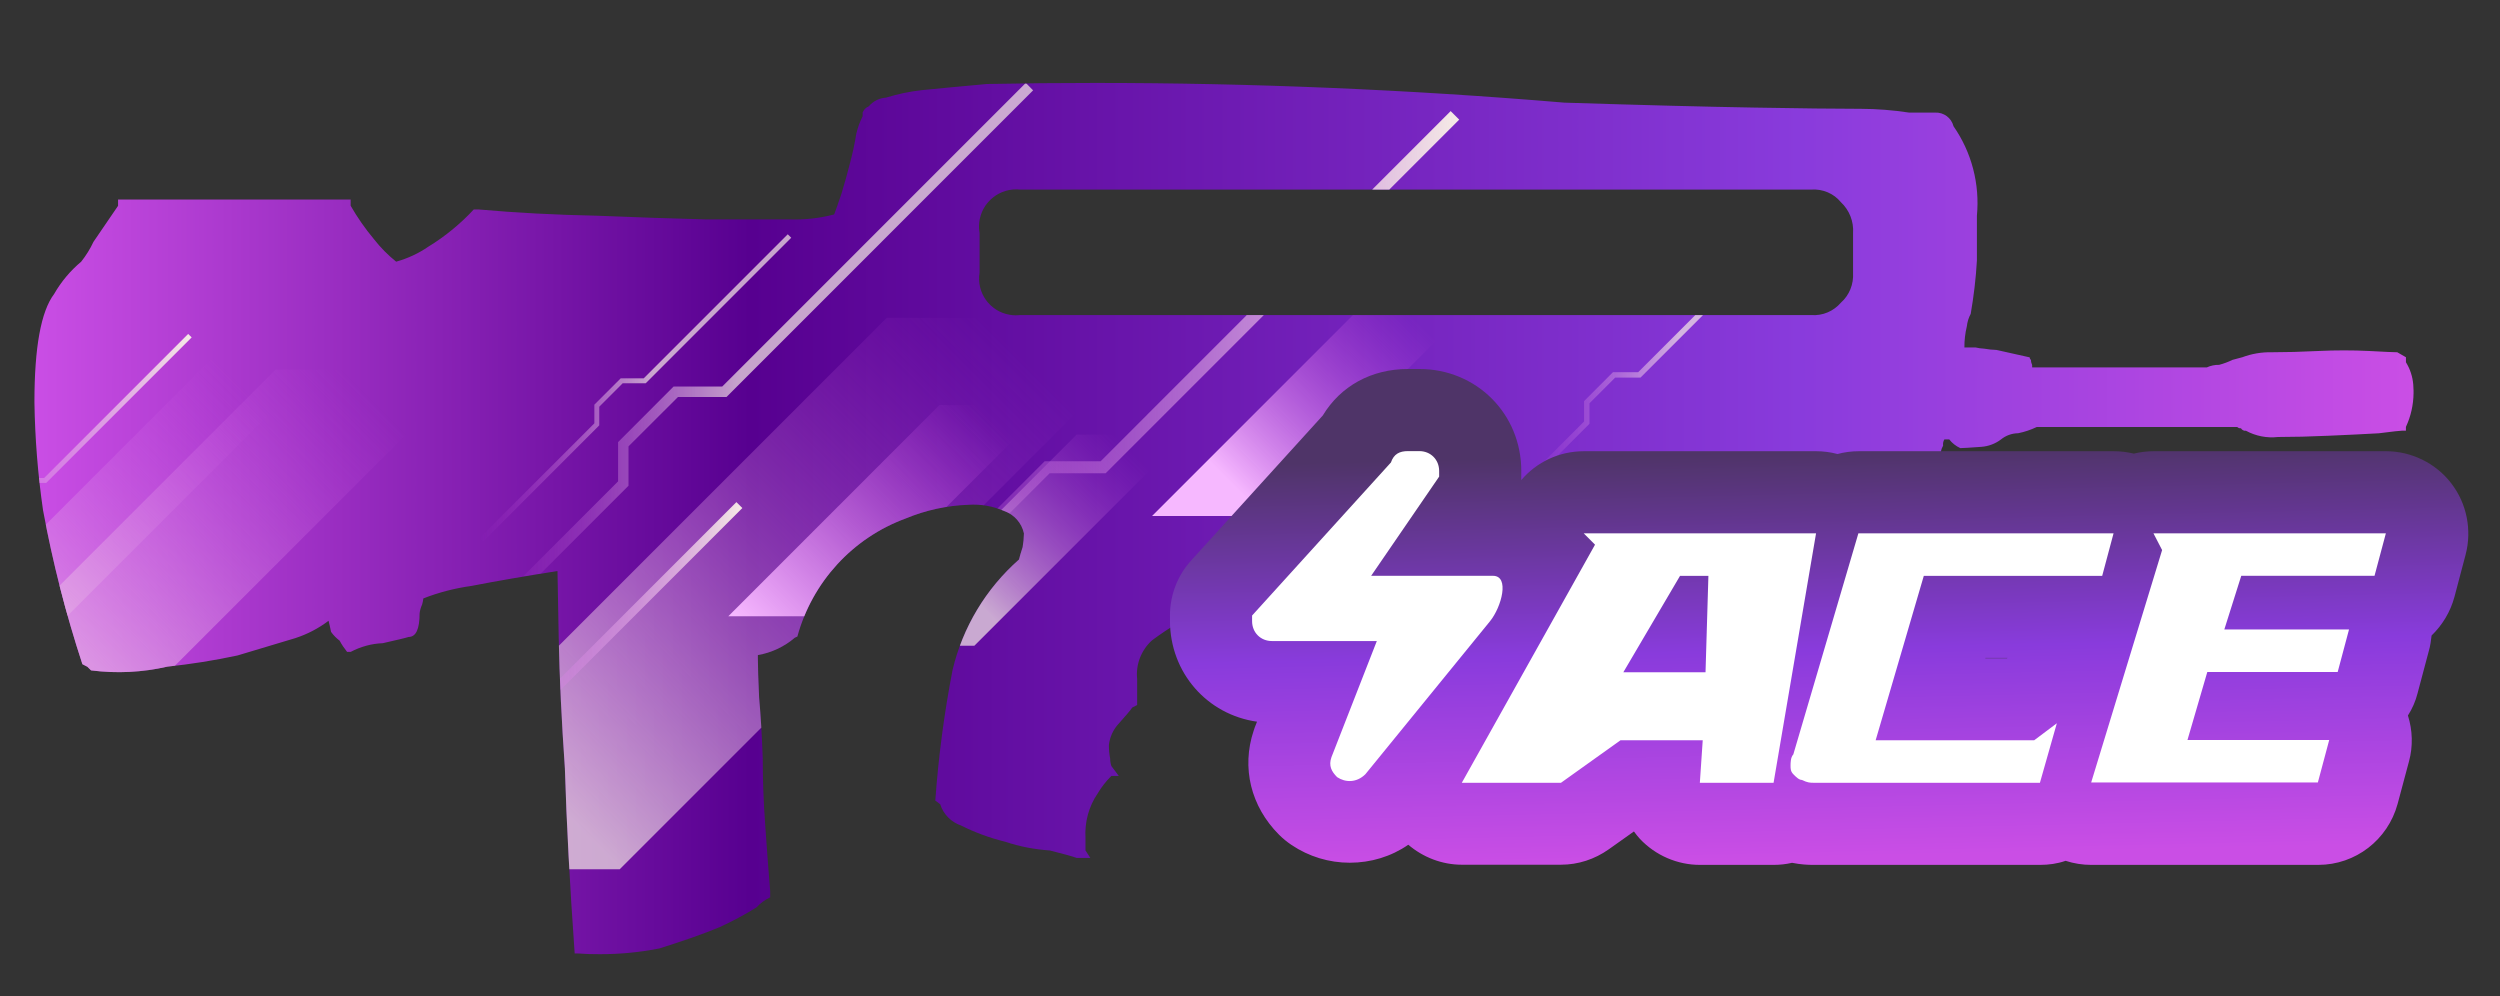 <?xml version="1.0" encoding="utf-8"?>
<!-- Generator: Adobe Illustrator 16.0.0, SVG Export Plug-In . SVG Version: 6.00 Build 0)  -->
<!DOCTYPE svg PUBLIC "-//W3C//DTD SVG 1.1//EN" "http://www.w3.org/Graphics/SVG/1.1/DTD/svg11.dtd">
<svg version="1.1" id="case1" xmlns="http://www.w3.org/2000/svg" xmlns:xlink="http://www.w3.org/1999/xlink" x="0px" y="0px"
	 width="90.333px" height="36px" viewBox="0 0 90.333 36" enable-background="new 0 0 90.333 36" xml:space="preserve">
<rect x="0" y="0" width="90.333" height="36" fill="#333333" stroke="none"/>
<linearGradient id="shape_1_" gradientUnits="userSpaceOnUse" x1="-74.395" y1="-2417.939" x2="11.57" y2="-2417.939" gradientTransform="matrix(1 0 0 -1 75.64 -2399.201)">
	<stop  offset="0" style="stop-color:#CA4EE5"/>
	<stop  offset="0.301" style="stop-color:#570090"/>
	<stop  offset="0.742" style="stop-color:#893BDC"/>
	<stop  offset="1" style="stop-color:#CA4EE5"/>
</linearGradient>
<path id="shape" fill="url(#shape_1_)" d="M36.49,11.375c-0.724-0.118-1.213-0.799-1.095-1.521V8.421
	c-0.022-0.125-0.026-0.252-0.013-0.377c0.078-0.739,0.743-1.273,1.48-1.194h28.59c0.409-0.028,0.807,0.14,1.065,0.455
	c0.31,0.291,0.469,0.7,0.44,1.122V9.86c0.024,0.408-0.133,0.806-0.438,1.075c-0.267,0.312-0.658,0.478-1.065,0.45H36.862
	c-0.053,0.005-0.107,0.009-0.16,0.009C36.631,11.393,36.561,11.387,36.49,11.375 M35.662,3.035c-0.98,0.089-1.767,0.163-2.36,0.223
	c-0.437,0.049-0.868,0.14-1.289,0.27c-0.241,0.015-0.467,0.129-0.622,0.314c-0.102,0.041-0.182,0.122-0.222,0.225v0.136
	c-0.101,0.199-0.177,0.411-0.228,0.628c-0.058,0.358-0.133,0.702-0.22,1.033c-0.091,0.357-0.194,0.732-0.312,1.121
	C30.288,7.344,30.2,7.6,30.141,7.748c-0.522,0.137-1.063,0.198-1.602,0.18h-3.023c-1.187-0.03-2.505-0.076-3.958-0.134
	c-1.483-0.03-2.905-0.104-4.269-0.226h-0.17c-0.483,0.521-1.038,0.976-1.644,1.347c-0.354,0.243-0.747,0.425-1.161,0.54
	c-0.296-0.239-0.565-0.51-0.8-0.811c-0.317-0.379-0.599-0.783-0.844-1.21V7.211H4.266v0.226C4,7.825,3.704,8.261,3.377,8.739
	C3.258,8.994,3.108,9.235,2.933,9.456c-0.392,0.328-0.722,0.722-0.977,1.166c-0.475,0.629-0.712,1.93-0.712,3.905
	c0.019,1.309,0.123,2.614,0.311,3.909c0.349,1.884,0.824,3.742,1.422,5.563l0.178,0.092l0.135,0.132
	c0.919,0.119,1.853,0.073,2.756-0.135c0.851-0.089,1.698-0.224,2.536-0.404c0.771-0.23,1.464-0.439,2.09-0.627
	c0.433-0.141,0.839-0.352,1.2-0.627c0.031,0.114,0.059,0.252,0.09,0.401c0.086,0.121,0.191,0.228,0.311,0.319
	c0.076,0.144,0.165,0.271,0.268,0.404h0.131c0.359-0.188,0.754-0.299,1.157-0.313c0.535-0.122,0.846-0.194,0.934-0.226
	c0.267,0,0.399-0.281,0.399-0.854c0.013-0.109,0.044-0.216,0.09-0.315c0.021-0.072,0.037-0.146,0.045-0.223
	c0.558-0.219,1.142-0.369,1.734-0.451c0.921-0.179,1.958-0.357,3.113-0.539c0,0.176,0.015,0.981,0.044,2.418
	c0.029,1.438,0.104,3.008,0.223,4.713c0.059,1.979,0.178,4.204,0.354,6.688h0.123c0.258,0.021,0.519,0.026,0.778,0.026h0.024
	c0.715,0,1.429-0.068,2.133-0.207c0.86-0.271,1.586-0.522,2.178-0.77c0.46-0.212,0.907-0.447,1.337-0.717
	c0.138-0.153,0.304-0.271,0.491-0.361v-0.223c-0.06-0.721-0.119-1.516-0.179-2.385c-0.061-0.836-0.09-1.643-0.09-2.424
	c-0.029-0.81-0.072-1.539-0.131-2.192c-0.03-0.658-0.045-1.14-0.045-1.438v-0.09c0.494-0.087,0.957-0.303,1.337-0.63L28.811,23
	c0.54-1.973,1.999-3.563,3.916-4.266c0.719-0.3,1.489-0.467,2.268-0.495c0.442-0.029,0.883,0.048,1.29,0.226
	c0.362,0.126,0.633,0.436,0.713,0.809c-0.004,0.166-0.019,0.332-0.047,0.494c-0.06,0.185-0.104,0.328-0.132,0.448
	c-1.194,1.052-2.034,2.447-2.401,3.996c-0.301,1.558-0.509,3.132-0.623,4.714l0.178,0.135c0.113,0.36,0.394,0.646,0.754,0.768
	c0.511,0.257,1.048,0.452,1.603,0.588c0.517,0.174,1.055,0.275,1.601,0.313c0.474,0.119,0.801,0.207,0.978,0.271h0.489l-0.176-0.271
	V30.28c-0.035-0.572,0.121-1.146,0.443-1.615c0.136-0.229,0.301-0.438,0.491-0.628h0.269l-0.267-0.357
	c-0.03-0.089-0.045-0.18-0.045-0.271c-0.031-0.161-0.047-0.326-0.045-0.492c0.032-0.286,0.157-0.558,0.354-0.769
	c0.267-0.297,0.43-0.491,0.491-0.584l0.176-0.09v-0.939c-0.055-0.521,0.143-1.04,0.535-1.396c0.321-0.236,0.591-0.418,0.798-0.537
	c0.233,0.127,0.493,0.203,0.758,0.229c0.478,0.046,0.951,0.124,1.419,0.229c0.528,0.062,1.096,0.113,1.688,0.184
	c0.506-0.003,1.012,0.023,1.516,0.088c0.465,0.021,0.928-0.085,1.33-0.313c0.25-0.348,0.404-0.748,0.445-1.168
	c0.027-0.424,0.045-0.822,0.045-1.218V19.42c0.215-0.135,0.459-0.212,0.713-0.227H68.12c0.338-0.006,0.664-0.112,0.938-0.313
	c0.205-0.231,0.381-0.491,0.528-0.764c0.177-0.263,0.312-0.548,0.399-0.851c0.062-0.271,0.104-0.494,0.136-0.675v-0.04
	c-0.021-0.155,0.012-0.312,0.09-0.449c-0.012-0.077,0.004-0.156,0.045-0.223h0.177c0.104,0.136,0.246,0.244,0.399,0.314
	c0.088,0,0.342-0.016,0.756-0.046c0.259-0.018,0.509-0.112,0.713-0.267c0.177-0.144,0.396-0.222,0.621-0.225
	c0.234-0.047,0.455-0.122,0.67-0.224h7.248c0.035,0.034,0.084,0.051,0.134,0.045c0.034,0.063,0.104,0.098,0.18,0.09
	c0.354,0.192,0.761,0.271,1.154,0.225c0.563-0.001,1.172-0.015,1.823-0.045c0.685-0.029,1.287-0.059,1.822-0.089
	c0.504-0.065,0.787-0.095,0.846-0.095h0.134v-0.135c0.178-0.381,0.271-0.797,0.276-1.215v-0.096c0-0.071-0.004-0.144-0.01-0.215
	c-0.023-0.289-0.113-0.565-0.265-0.811v-0.181l-0.313-0.18c-0.117,0-0.457-0.015-1.021-0.046c-0.601-0.029-1.203-0.029-1.822,0
	c-0.622,0.031-1.188,0.046-1.692,0.046c-0.362-0.008-0.724,0.053-1.063,0.18l-0.354,0.094c-0.153,0.074-0.315,0.136-0.485,0.181
	c-0.149-0.003-0.31,0.028-0.442,0.092h-6.314v-0.087c-0.026-0.056-0.043-0.119-0.043-0.18c-0.026-0.024-0.045-0.059-0.047-0.096
	l-1.199-0.268c-0.149-0.004-0.297-0.019-0.444-0.046c-0.104-0.004-0.209-0.02-0.312-0.043H70.98
	c-0.002-0.257,0.028-0.513,0.088-0.763c0.019-0.158,0.063-0.313,0.14-0.45c0.11-0.637,0.188-1.283,0.224-1.929V7.794
	c0.108-1.144-0.188-2.289-0.845-3.232c-0.075-0.302-0.354-0.509-0.668-0.494H68.98c-0.58-0.088-1.16-0.134-1.739-0.136
	c-0.89,0-2.181-0.016-3.865-0.045c-1.726-0.029-4.004-0.088-6.851-0.178C50.887,3.234,45.23,2.997,39.573,2.997
	C38.264,2.997,36.962,3.009,35.662,3.035"/>
<g>
	<defs>
		<path id="SVGID_1_" d="M36.49,11.375c-0.724-0.118-1.213-0.799-1.095-1.521V8.421c-0.022-0.125-0.026-0.252-0.013-0.377
			c0.078-0.739,0.743-1.273,1.48-1.194h28.59c0.409-0.028,0.807,0.14,1.065,0.455c0.31,0.291,0.469,0.7,0.44,1.122V9.86
			c0.024,0.408-0.133,0.806-0.438,1.075c-0.267,0.312-0.658,0.478-1.065,0.45H36.862c-0.053,0.005-0.107,0.009-0.16,0.009
			C36.631,11.393,36.561,11.387,36.49,11.375 M35.662,3.035c-0.98,0.089-1.767,0.163-2.36,0.223c-0.437,0.049-0.868,0.14-1.289,0.27
			c-0.241,0.015-0.467,0.129-0.622,0.314c-0.102,0.041-0.182,0.122-0.222,0.225v0.136c-0.101,0.199-0.177,0.411-0.228,0.628
			c-0.058,0.358-0.133,0.702-0.22,1.033c-0.091,0.357-0.194,0.732-0.312,1.121C30.288,7.344,30.2,7.6,30.141,7.748
			c-0.522,0.137-1.063,0.198-1.602,0.18h-3.023c-1.187-0.03-2.505-0.076-3.958-0.134c-1.483-0.03-2.905-0.104-4.269-0.226h-0.17
			c-0.483,0.521-1.038,0.976-1.644,1.347c-0.354,0.243-0.747,0.425-1.161,0.54c-0.296-0.239-0.565-0.51-0.8-0.811
			c-0.317-0.379-0.599-0.783-0.844-1.21V7.211H4.266v0.226C4,7.825,3.704,8.261,3.377,8.739C3.258,8.994,3.108,9.235,2.933,9.456
			c-0.392,0.328-0.722,0.722-0.977,1.166c-0.475,0.629-0.712,1.93-0.712,3.905c0.019,1.309,0.123,2.614,0.311,3.909
			c0.349,1.884,0.824,3.742,1.422,5.563l0.178,0.092l0.135,0.132c0.919,0.119,1.853,0.073,2.756-0.135
			c0.851-0.089,1.698-0.224,2.536-0.404c0.771-0.23,1.464-0.439,2.09-0.627c0.433-0.141,0.839-0.352,1.2-0.627
			c0.031,0.114,0.059,0.252,0.09,0.401c0.086,0.121,0.191,0.228,0.311,0.319c0.076,0.144,0.165,0.271,0.268,0.404h0.131
			c0.359-0.188,0.754-0.299,1.157-0.313c0.535-0.122,0.846-0.194,0.934-0.226c0.267,0,0.399-0.281,0.399-0.854
			c0.013-0.109,0.044-0.216,0.09-0.315c0.021-0.072,0.037-0.146,0.045-0.223c0.558-0.219,1.142-0.369,1.734-0.451
			c0.921-0.179,1.958-0.357,3.113-0.539c0,0.176,0.015,0.981,0.044,2.418c0.029,1.438,0.104,3.008,0.223,4.713
			c0.059,1.979,0.178,4.204,0.354,6.688h0.123c0.258,0.021,0.519,0.026,0.778,0.026h0.024c0.715,0,1.429-0.068,2.133-0.207
			c0.86-0.271,1.586-0.522,2.178-0.77c0.46-0.212,0.907-0.447,1.337-0.717c0.138-0.153,0.304-0.271,0.491-0.361v-0.223
			c-0.06-0.721-0.119-1.516-0.179-2.385c-0.061-0.836-0.09-1.643-0.09-2.424c-0.029-0.81-0.072-1.539-0.131-2.192
			c-0.03-0.658-0.045-1.14-0.045-1.438v-0.09c0.494-0.087,0.957-0.303,1.337-0.63L28.811,23c0.54-1.973,1.999-3.563,3.916-4.266
			c0.719-0.3,1.489-0.467,2.268-0.495c0.442-0.029,0.883,0.048,1.29,0.226c0.362,0.126,0.633,0.436,0.713,0.809
			c-0.004,0.166-0.019,0.332-0.047,0.494c-0.06,0.185-0.104,0.328-0.132,0.448c-1.194,1.052-2.034,2.447-2.401,3.996
			c-0.301,1.558-0.509,3.132-0.623,4.714l0.178,0.135c0.113,0.36,0.394,0.646,0.754,0.768c0.511,0.257,1.048,0.452,1.603,0.588
			c0.517,0.174,1.055,0.275,1.601,0.313c0.474,0.119,0.801,0.207,0.978,0.271h0.489l-0.176-0.271V30.28
			c-0.035-0.572,0.121-1.146,0.443-1.615c0.136-0.229,0.301-0.438,0.491-0.628h0.269l-0.267-0.357
			c-0.03-0.089-0.045-0.18-0.045-0.271c-0.031-0.161-0.047-0.326-0.045-0.492c0.032-0.286,0.157-0.558,0.354-0.769
			c0.267-0.297,0.43-0.491,0.491-0.584l0.176-0.09v-0.939c-0.055-0.521,0.143-1.04,0.535-1.396c0.321-0.236,0.591-0.418,0.798-0.537
			c0.233,0.127,0.493,0.203,0.758,0.229c0.478,0.046,0.951,0.124,1.419,0.229c0.528,0.062,1.096,0.113,1.688,0.184
			c0.506-0.003,1.012,0.023,1.516,0.088c0.465,0.021,0.928-0.085,1.33-0.313c0.25-0.348,0.404-0.748,0.445-1.168
			c0.027-0.424,0.045-0.822,0.045-1.218V19.42c0.215-0.135,0.459-0.212,0.713-0.227H68.12c0.338-0.006,0.664-0.112,0.938-0.313
			c0.205-0.231,0.381-0.491,0.528-0.764c0.177-0.263,0.312-0.548,0.399-0.851c0.062-0.271,0.104-0.494,0.136-0.675v-0.04
			c-0.021-0.155,0.012-0.312,0.09-0.449c-0.012-0.077,0.004-0.156,0.045-0.223h0.177c0.104,0.136,0.246,0.244,0.399,0.314
			c0.088,0,0.342-0.016,0.756-0.046c0.259-0.018,0.509-0.112,0.713-0.267c0.177-0.144,0.396-0.222,0.621-0.225
			c0.234-0.047,0.455-0.122,0.67-0.224h7.248c0.035,0.034,0.084,0.051,0.134,0.045c0.034,0.063,0.104,0.098,0.18,0.09
			c0.354,0.192,0.761,0.271,1.154,0.225c0.563-0.001,1.172-0.015,1.823-0.045c0.685-0.029,1.287-0.059,1.822-0.089
			c0.504-0.065,0.787-0.095,0.846-0.095h0.134v-0.135c0.178-0.381,0.271-0.797,0.276-1.215v-0.096c0-0.071-0.004-0.144-0.01-0.215
			c-0.023-0.289-0.113-0.565-0.265-0.811v-0.181l-0.313-0.18c-0.117,0-0.457-0.015-1.021-0.046c-0.601-0.029-1.203-0.029-1.822,0
			c-0.622,0.031-1.188,0.046-1.692,0.046c-0.362-0.008-0.724,0.053-1.063,0.18l-0.354,0.094c-0.153,0.074-0.315,0.136-0.485,0.181
			c-0.149-0.003-0.31,0.028-0.442,0.092h-6.314v-0.087c-0.026-0.056-0.043-0.119-0.043-0.18c-0.026-0.024-0.045-0.059-0.047-0.096
			l-1.199-0.268c-0.149-0.004-0.297-0.019-0.444-0.046c-0.104-0.004-0.209-0.02-0.312-0.043H70.98
			c-0.002-0.257,0.028-0.513,0.088-0.763c0.019-0.158,0.063-0.313,0.14-0.45c0.11-0.637,0.188-1.283,0.224-1.929V7.794
			c0.108-1.144-0.188-2.289-0.845-3.232c-0.075-0.302-0.354-0.509-0.668-0.494H68.98c-0.58-0.088-1.16-0.134-1.739-0.136
			c-0.89,0-2.181-0.016-3.865-0.045c-1.726-0.029-4.004-0.088-6.851-0.178C50.887,3.234,45.23,2.997,39.573,2.997
			C38.264,2.997,36.962,3.009,35.662,3.035"/>
	</defs>
	<clipPath id="SVGID_2_">
		<use xlink:href="#SVGID_1_"  overflow="visible"/>
	</clipPath>
	<g clip-path="url(#SVGID_2_)">
		<g opacity="0.7">
			
				<linearGradient id="SVGID_3_" gradientUnits="userSpaceOnUse" x1="-543.652" y1="178.254" x2="-524.05" y2="178.254" gradientTransform="matrix(1 0 0 1 561.38 -165.621)">
				<stop  offset="0" style="stop-color:#CA4EE5;stop-opacity:0"/>
				<stop  offset="0.462" style="stop-color:#F6EBE6"/>
			</linearGradient>
			<polygon fill="url(#SVGID_3_)" points="17.994,22.268 17.728,22.001 22.333,17.393 22.333,15.975 24.339,13.966 26.097,13.966 
				37.064,2.997 37.33,3.264 26.251,14.344 24.498,14.344 22.71,16.128 22.71,17.551 			"/>
		</g>
		<g opacity="0.7">
			
				<linearGradient id="SVGID_4_" gradientUnits="userSpaceOnUse" x1="-506.537" y1="178.377" x2="-496.345" y2="178.377" gradientTransform="matrix(1 0 0 1 561.38 -165.621)">
				<stop  offset="0" style="stop-color:#CA4EE5;stop-opacity:0"/>
				<stop  offset="0.575" style="stop-color:#F6EBE6"/>
			</linearGradient>
			<polygon fill="url(#SVGID_4_)" points="54.98,17.766 54.843,17.625 57.238,15.23 57.238,14.493 58.281,13.448 59.193,13.448 
				64.896,7.746 65.035,7.884 59.275,13.645 58.361,13.645 57.433,14.572 57.433,15.311 			"/>
		</g>
		<g>
			
				<linearGradient id="SVGID_5_" gradientUnits="userSpaceOnUse" x1="-531.261" y1="180.747" x2="-508.654" y2="180.747" gradientTransform="matrix(1 0 0 1 561.38 -165.621)">
				<stop  offset="0" style="stop-color:#CA4EE5;stop-opacity:0"/>
				<stop  offset="1" style="stop-color:#F6EBE6"/>
			</linearGradient>
			<polygon fill="url(#SVGID_5_)" points="30.423,26.238 30.119,25.932 35.432,20.617 35.432,18.98 37.746,16.667 39.769,16.667 
				52.417,4.014 52.726,4.323 39.951,17.1 37.927,17.1 35.866,19.16 35.866,20.799 			"/>
		</g>
		<g opacity="0.7">
			
				<linearGradient id="SVGID_6_" gradientUnits="userSpaceOnUse" x1="-544.054" y1="179.64" x2="-532.79" y2="179.64" gradientTransform="matrix(1 0 0 1 561.38 -165.621)">
				<stop  offset="0" style="stop-color:#CA4EE5;stop-opacity:0"/>
				<stop  offset="0.559" style="stop-color:#F6EBE6"/>
			</linearGradient>
			<polygon fill="url(#SVGID_6_)" points="17.452,19.572 17.326,19.445 21.476,15.296 21.476,14.622 22.428,13.67 23.26,13.67 
				28.464,8.465 28.59,8.591 23.333,13.848 22.5,13.848 21.653,14.696 21.653,15.37 			"/>
		</g>
		<g>
			
				<linearGradient id="SVGID_7_" gradientUnits="userSpaceOnUse" x1="-565.719" y1="183.241" x2="-554.454" y2="183.241" gradientTransform="matrix(1 0 0 1 561.38 -165.621)">
				<stop  offset="0" style="stop-color:#CA4EE5;stop-opacity:0"/>
				<stop  offset="1" style="stop-color:#F6EBE6"/>
			</linearGradient>
			<polygon fill="url(#SVGID_7_)" points="-4.213,23.174 -4.339,23.047 -0.19,18.896 -0.19,18.225 0.763,17.271 1.595,17.271 
				6.799,12.066 6.926,12.191 1.668,17.45 0.835,17.45 -0.011,18.298 -0.011,18.973 			"/>
		</g>
		
			<linearGradient id="SVGID_8_" gradientUnits="userSpaceOnUse" x1="-552.644" y1="179.536" x2="-566.043" y2="192.935" gradientTransform="matrix(1 0 0 1 561.38 -165.621)">
			<stop  offset="0" style="stop-color:#CA4EE5;stop-opacity:0"/>
			<stop  offset="1" style="stop-color:#F6EBE6"/>
		</linearGradient>
		<polygon fill="url(#SVGID_8_)" points="7.801,12.809 -5.897,26.508 -1.817,26.508 11.867,12.824 		"/>
		
			<linearGradient id="SVGID_9_" gradientUnits="userSpaceOnUse" x1="-548.45" y1="179.536" x2="-563.119" y2="194.206" gradientTransform="matrix(1 0 0 1 561.38 -165.621)">
			<stop  offset="0" style="stop-color:#CA4EE5;stop-opacity:0"/>
			<stop  offset="1" style="stop-color:#F6EBE6"/>
		</linearGradient>
		<polygon fill="url(#SVGID_9_)" points="9.958,13.355 -3.74,27.053 3.322,27.053 17.005,13.37 		"/>
		
			<linearGradient id="SVGID_10_" gradientUnits="userSpaceOnUse" x1="-525.012" y1="177.919" x2="-546.354" y2="199.261" gradientTransform="matrix(1 0 0 1 561.38 -165.621)">
			<stop  offset="0" style="stop-color:#CA4EE5;stop-opacity:0"/>
			<stop  offset="0.774" style="stop-color:#F6EBE6"/>
		</linearGradient>
		<polygon opacity="0.7" fill="url(#SVGID_10_)" enable-background="new    " points="32.043,11.482 12.116,31.41 22.391,31.41 
			42.298,11.504 		"/>
		
			<linearGradient id="SVGID_11_" gradientUnits="userSpaceOnUse" x1="-520.821" y1="181.636" x2="-528.991" y2="189.806" gradientTransform="matrix(1 0 0 1 561.38 -165.621)">
			<stop  offset="0" style="stop-color:#CA4EE5;stop-opacity:0"/>
			<stop  offset="0.672" style="stop-color:#F6EBE6"/>
		</linearGradient>
		<polygon opacity="0.7" fill="url(#SVGID_11_)" enable-background="new    " points="38.903,15.702 31.273,23.332 35.207,23.332 
			42.83,15.71 		"/>
		
			<linearGradient id="SVGID_12_" gradientUnits="userSpaceOnUse" x1="-510.465" y1="176.946" x2="-518.637" y2="185.118" gradientTransform="matrix(1 0 0 1 561.38 -165.621)">
			<stop  offset="0" style="stop-color:#CA4EE5;stop-opacity:0"/>
			<stop  offset="0.769" style="stop-color:#F6B8FF"/>
		</linearGradient>
		<polygon fill="url(#SVGID_12_)" points="49.257,11.014 41.627,18.645 45.562,18.645 53.183,11.021 		"/>
		
			<linearGradient id="SVGID_13_" gradientUnits="userSpaceOnUse" x1="-525.778" y1="180.569" x2="-533.949" y2="188.741" gradientTransform="matrix(1 0 0 1 561.38 -165.621)">
			<stop  offset="0" style="stop-color:#CA4EE5;stop-opacity:0"/>
			<stop  offset="1" style="stop-color:#F6B8FF"/>
		</linearGradient>
		<polygon fill="url(#SVGID_13_)" points="33.945,14.637 26.315,22.268 30.249,22.268 37.872,14.645 		"/>
		<g>
			
				<linearGradient id="SVGID_14_" gradientUnits="userSpaceOnUse" x1="-544.312" y1="188.642" x2="-534.556" y2="188.642" gradientTransform="matrix(1 0 0 1 561.38 -165.621)">
				<stop  offset="0" style="stop-color:#CA4EE5;stop-opacity:0"/>
				<stop  offset="1" style="stop-color:#F6EBE6"/>
			</linearGradient>
			<polygon fill="url(#SVGID_14_)" points="17.284,27.898 17.068,27.686 26.608,18.143 26.824,18.357 			"/>
		</g>
	</g>
</g>
<linearGradient id="shape2_2_" gradientUnits="userSpaceOnUse" x1="65.626" y1="16.305" x2="65.96" y2="30.972">
	<stop  offset="0" style="stop-color:#4F3468"/>
	<stop  offset="0.489" style="stop-color:#893BDC"/>
	<stop  offset="1" style="stop-color:#CA4EE5"/>
</linearGradient>
<path id="shape2_1_" fill="url(#shape2_2_)" d="M75.559,31.251c-0.313,0-0.625-0.05-0.922-0.147
	c-0.299,0.104-0.609,0.147-0.922,0.147h-8.193c-0.186,0-0.441-0.009-0.77-0.075c-0.217,0.051-0.439,0.075-0.664,0.075h-2.664
	c-0.816,0-1.605-0.342-2.166-0.937c-0.078-0.086-0.15-0.174-0.219-0.271l-0.91,0.646c-0.504,0.357-1.102,0.556-1.727,0.556H52.82
	c-0.717,0-1.401-0.269-1.934-0.722c-0.617,0.427-1.354,0.65-2.115,0.65c-0.75,0-1.479-0.222-2.104-0.642
	c-0.164-0.11-0.313-0.233-0.451-0.37c-1.021-1.021-1.362-2.423-0.919-3.753l0.043-0.128l0.08-0.203
	c-1.8-0.254-3.145-1.768-3.145-3.646V22.24c0-0.741,0.274-1.45,0.773-1.996l4.749-5.232c0.646-1.069,1.763-1.679,3.078-1.679h0.41
	c2.065,0,3.684,1.618,3.684,3.684c0,0,0,0.289-0.002,0.331c0.556-0.653,1.371-1.044,2.261-1.044h8.397
	c0.26,0,0.519,0.034,0.769,0.101c0.25-0.067,0.508-0.101,0.771-0.101h9.217c0.244,0,0.481,0.029,0.72,0.087
	c0.231-0.058,0.479-0.087,0.719-0.087h8.396c0.916,0,1.798,0.433,2.354,1.159c0.563,0.726,0.752,1.689,0.521,2.573l-0.405,1.532
	c-0.146,0.541-0.437,1.02-0.826,1.395c-0.019,0.188-0.047,0.372-0.099,0.555l-0.409,1.537c-0.072,0.282-0.188,0.551-0.347,0.799
	c0.168,0.532,0.188,1.109,0.039,1.656l-0.412,1.539c-0.353,1.296-1.521,2.202-2.866,2.202H75.559z M72.52,23.782l0.018-0.009h-0.799
	l-0.002,0.009H72.52z"/>
<path id="ACE" fill="#FFFFFF" d="M49.749,23.163h-3.791c-0.408,0-0.716-0.308-0.716-0.718c0-0.104,0-0.104,0-0.204l5.017-5.531
	c0.104-0.307,0.312-0.41,0.615-0.41h0.41c0.409,0,0.717,0.308,0.717,0.717c0,0.102,0,0.205,0,0.205l-2.457,3.584h4.401
	c0.615,0,0.31,1.127-0.104,1.639l-4.506,5.531c-0.312,0.308-0.717,0.308-1.021,0.104c-0.205-0.206-0.312-0.41-0.205-0.719
	L49.749,23.163L49.749,23.163L49.749,23.163z M57.225,19.271l0.408,0.41l-4.813,8.603h3.584l2.15-1.536h2.971l-0.104,1.536h2.664
	l1.535-9.013H57.225L57.225,19.271z M61.73,20.809l-0.104,3.482h-2.97l2.048-3.482H61.73L61.73,20.809z M65.521,28.284h8.188
	l0.611-2.15l-0.818,0.614h-5.729l1.74-5.941h6.446l0.41-1.535h-9.22l-2.351,7.988c-0.1,0.104-0.1,0.309-0.1,0.409
	c0,0.103,0,0.205,0.104,0.31c0.102,0.104,0.205,0.203,0.307,0.203C65.314,28.284,65.418,28.284,65.521,28.284L65.521,28.284
	L65.521,28.284z M77.811,19.271l0.313,0.605l-2.563,8.396h8.191l0.41-1.533H79.04l0.717-2.458h4.711l0.41-1.537h-4.506l0.612-1.938
	h4.815l0.41-1.535H77.811L77.811,19.271z"/>
</svg>
